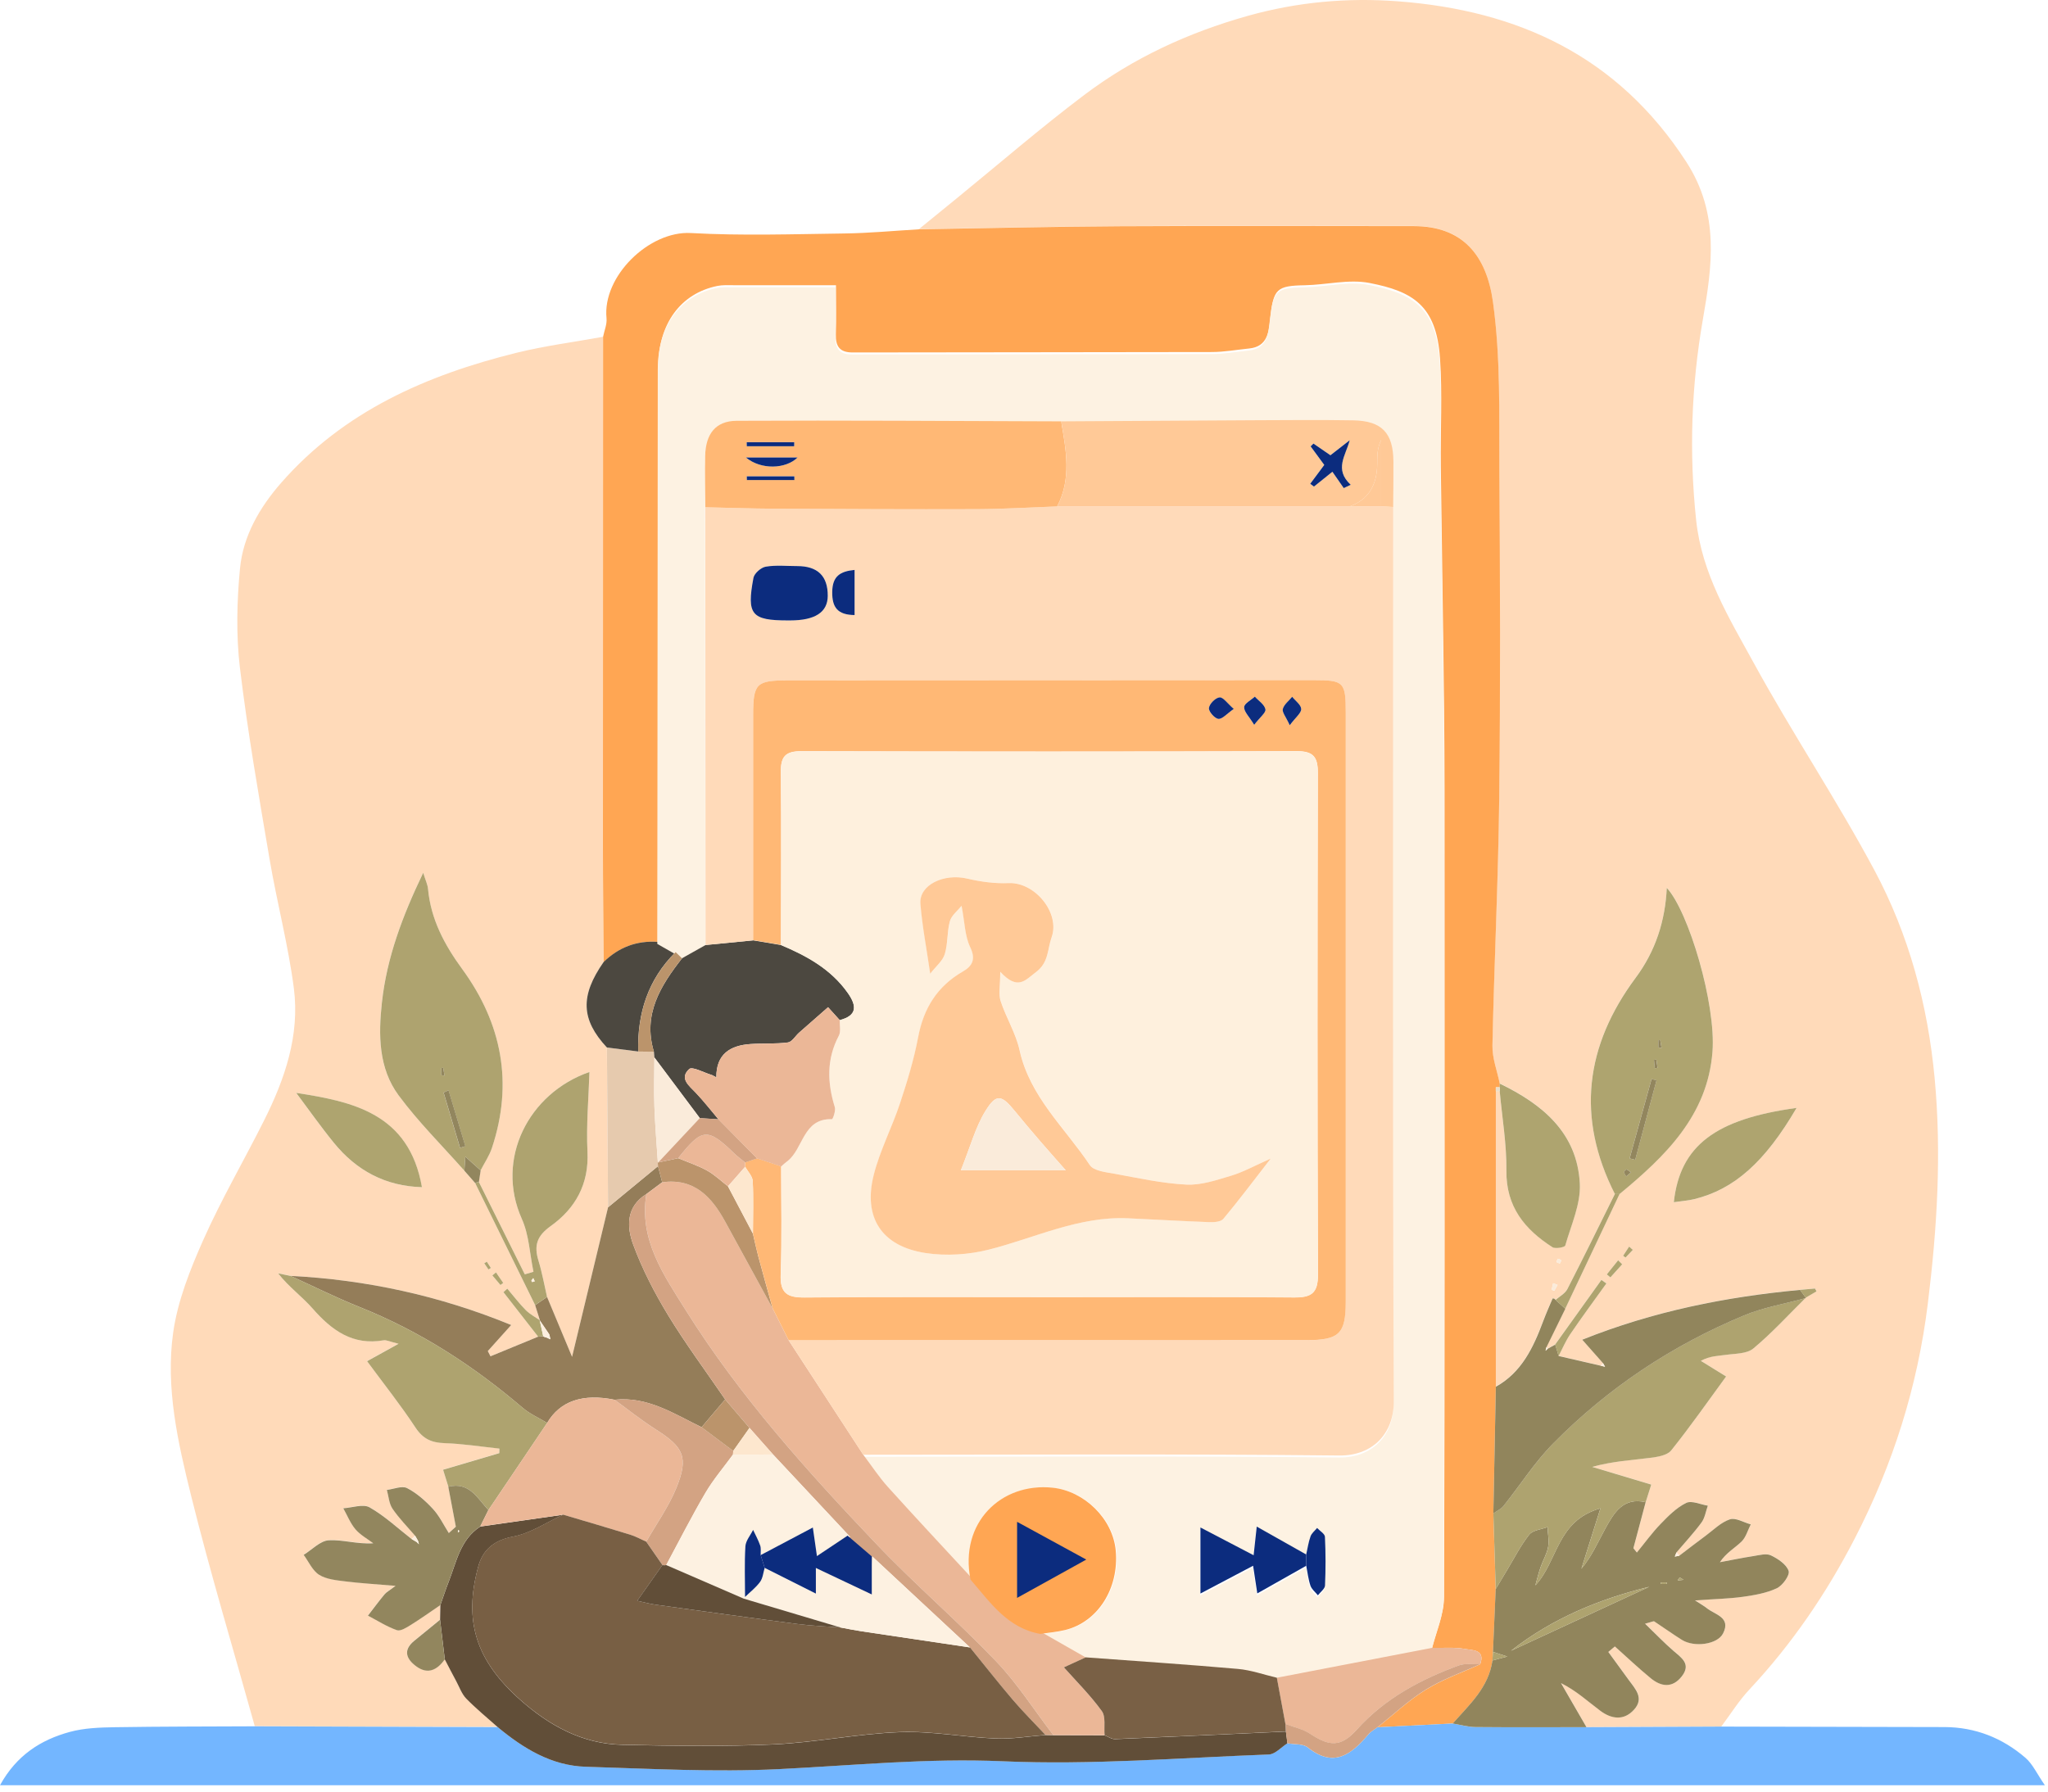 <svg width="296" height="259" viewBox="0 0 296 259" fill="none" xmlns="http://www.w3.org/2000/svg">
<path d="M132.771 33.157C134.575 31.689 136.379 30.222 138.184 28.749C144.345 23.724 150.363 18.516 156.702 13.731C163.788 8.381 171.731 4.715 180.341 2.294C187.496 0.284 194.737 -0.361 202.017 0.187C219.416 1.494 233.816 8.112 243.729 23.415C248.577 30.907 247.452 38.524 246.122 46.153C244.437 55.849 244.117 65.407 245.145 75.183C245.967 82.972 249.902 89.321 253.453 95.808C258.998 105.943 265.445 115.593 270.898 125.774C275.894 135.105 278.629 145.274 279.617 155.872C280.633 166.773 279.977 177.554 278.635 188.431C277.15 200.491 273.587 211.717 268.077 222.401C263.983 230.343 258.975 237.686 252.842 244.242C251.318 245.869 250.124 247.805 248.777 249.598C242.29 249.626 235.798 249.655 229.311 249.683C228.083 247.559 226.85 245.429 225.622 243.305C227.878 244.424 229.517 245.972 231.315 247.314C232.903 248.496 234.707 248.781 236.192 247.131C237.665 245.492 236.392 244.179 235.432 242.877C234.433 241.524 233.451 240.159 232.463 238.8C232.777 238.537 233.097 238.269 233.411 238.006C235.13 239.542 236.808 241.135 238.59 242.597C240.097 243.836 241.719 244.07 243.078 242.334C244.477 240.553 243.055 239.662 241.868 238.634C240.543 237.492 239.332 236.219 237.773 234.717C238.761 234.466 239.001 234.323 239.104 234.386C240.451 235.265 241.748 236.219 243.112 237.064C244.888 238.166 248.24 237.738 249.057 236.11C250.244 233.746 247.817 233.415 246.636 232.422C246.367 232.199 246.047 232.033 244.997 231.348C247.863 231.148 249.907 231.108 251.917 230.829C253.585 230.594 255.315 230.298 256.811 229.595C257.65 229.201 258.724 227.705 258.524 227.088C258.216 226.141 256.994 225.33 255.972 224.844C255.303 224.525 254.304 224.81 253.47 224.936C251.837 225.187 250.221 225.524 248.594 225.827C249.485 224.479 250.735 223.805 251.712 222.852C252.357 222.224 252.62 221.201 253.054 220.356C252.037 220.077 250.867 219.351 250.033 219.631C248.748 220.059 247.675 221.161 246.533 222.001C245.248 222.949 243.992 223.925 242.718 224.89C242.581 224.736 242.439 224.576 242.302 224.422C243.524 222.989 244.814 221.607 245.927 220.094C246.424 219.42 246.55 218.478 246.847 217.655C245.79 217.49 244.511 216.873 243.723 217.256C242.33 217.935 241.137 219.134 240.035 220.282C238.79 221.573 237.733 223.04 236.591 224.428L236.089 223.799C236.677 221.584 237.271 219.368 237.859 217.153C238.11 216.365 238.356 215.571 238.664 214.606C235.678 213.71 232.903 212.876 230.133 212.048C233.017 211.243 235.752 211.083 238.47 210.746C239.544 210.609 240.965 210.392 241.548 209.667C244.306 206.23 246.824 202.609 249.485 198.978C248.154 198.156 246.99 197.436 245.83 196.717C247.195 195.986 248.309 196.02 249.399 195.86C250.77 195.66 252.471 195.723 253.413 194.935C256.091 192.708 258.45 190.11 260.939 187.655L260.979 187.592C261.505 187.283 262.024 186.981 262.55 186.673C262.475 186.535 262.401 186.398 262.327 186.261C261.607 186.324 260.888 186.393 260.163 186.456C249.411 187.455 238.927 189.55 228.672 193.656C229.836 194.969 230.767 196.02 231.698 197.076C231.578 197.185 231.47 197.299 231.361 197.419C229.328 196.951 227.295 196.482 225.268 196.008C225.828 194.946 226.29 193.827 226.959 192.845C228.649 190.367 230.43 187.957 232.172 185.519C231.932 185.348 231.692 185.182 231.452 185.011C229.225 188.123 226.993 191.241 224.766 194.353C224.406 194.552 224.052 194.752 223.692 194.946L223.493 194.747C224.4 192.891 225.314 191.029 226.222 189.174C228.837 183.646 231.452 178.125 234.073 172.597C240.691 167.127 246.807 161.245 247.509 152.007C248.034 145.126 244.066 131.736 240.903 128.333C240.68 133.078 239.292 137.44 236.42 141.306C229.123 151.122 227.781 161.52 233.4 172.586C231.121 177.177 228.871 181.779 226.53 186.336C226.199 186.981 225.405 187.386 224.823 187.9C224.754 187.832 224.697 187.746 224.617 187.706C224.549 187.672 224.389 187.666 224.378 187.695C223.909 188.797 223.43 189.887 223.007 191.006C221.591 194.781 219.924 198.361 216.178 200.445C216.178 186.204 216.178 171.969 216.178 157.728C216.366 157.728 216.56 157.728 216.749 157.728C217.097 161.548 217.76 165.374 217.714 169.194C217.651 174.407 220.352 177.696 224.372 180.271C224.794 180.54 226.153 180.289 226.222 180.032C227.067 177.074 228.477 174.03 228.329 171.084C227.952 163.729 222.922 159.601 216.749 156.62C216.378 154.782 215.658 152.937 215.693 151.11C215.944 139.159 216.538 127.213 216.675 115.262C216.857 99.417 216.795 83.571 216.698 67.726C216.646 59.686 216.886 51.675 215.767 43.612C214.825 36.834 211.341 32.672 204.329 32.666C190.157 32.666 175.979 32.603 161.806 32.683C152.122 32.734 142.444 32.974 132.759 33.128L132.771 33.157ZM241.919 173.802C243.078 173.631 243.992 173.574 244.877 173.357C250.667 171.94 255.104 167.972 259.66 160.172C247.977 161.771 242.815 165.597 241.919 173.802ZM234.456 182.778C234.262 182.584 234.062 182.396 233.868 182.202C233.325 182.881 232.783 183.561 232.235 184.24C232.406 184.383 232.577 184.526 232.754 184.668C233.32 184.04 233.891 183.406 234.456 182.778ZM235.992 180.694C235.815 180.534 235.638 180.38 235.461 180.22C235.17 180.66 234.884 181.105 234.593 181.545C234.707 181.63 234.821 181.716 234.941 181.802C235.29 181.431 235.644 181.065 235.992 180.694ZM224.258 186.456C224.389 186.507 224.515 186.553 224.646 186.604C224.8 186.318 224.96 186.039 225.114 185.753C224.903 185.673 224.692 185.593 224.475 185.513C224.4 185.827 224.326 186.141 224.258 186.456ZM225.166 181.967C225.097 182.127 224.937 182.321 224.983 182.436C225.029 182.55 225.28 182.584 225.44 182.658C225.508 182.498 225.668 182.304 225.622 182.19C225.577 182.076 225.325 182.036 225.166 181.967Z" fill="#FFDAB9"/>
<path d="M36.83 249.569C33.735 238.457 30.395 227.408 27.619 216.222C25.712 208.525 23.908 200.616 25.027 192.656C25.672 188.065 27.477 183.537 29.378 179.255C31.999 173.368 35.265 167.766 38.16 161.993C41.175 155.986 43.351 149.648 42.471 142.864C41.661 136.606 40.022 130.456 38.965 124.221C37.401 115.016 35.791 105.812 34.677 96.55C34.112 91.816 34.232 86.923 34.689 82.166C35.14 77.461 37.538 73.338 40.639 69.798C49.695 59.452 61.652 54.221 74.648 51.001C78.759 49.984 82.984 49.447 87.159 48.688C87.147 73.207 87.136 97.726 87.136 122.251C87.136 127.858 87.21 133.46 87.244 139.067C83.83 143.949 83.961 147.393 87.712 151.43C87.769 159.132 87.827 166.83 87.884 174.533C86.194 181.545 84.509 188.562 82.682 196.151C81.368 192.999 80.221 190.241 79.067 187.489C78.662 185.741 78.354 183.96 77.828 182.247C77.166 180.077 77.554 178.695 79.593 177.239C83.139 174.704 85.137 171.198 84.909 166.516C84.72 162.61 85.08 158.676 85.194 154.964C76.361 158.036 71.541 167.578 75.424 176.211C76.469 178.541 76.572 181.288 77.103 183.846L75.847 184.217C73.631 179.763 71.422 175.309 69.206 170.855C69.292 170.301 69.377 169.748 69.457 169.188C70.011 168.109 70.713 167.075 71.096 165.939C74.202 156.586 72.541 147.952 66.808 140.101C64.233 136.572 62.263 132.9 61.857 128.492C61.8 127.875 61.503 127.276 61.16 126.168C58.146 132.438 55.901 138.445 55.194 144.909C54.68 149.591 54.685 154.41 57.615 158.356C60.475 162.21 63.919 165.625 67.105 169.234C67.63 169.833 68.15 170.433 68.675 171.027C71.564 176.902 74.448 182.778 77.337 188.659C77.566 189.396 77.8 190.127 78.028 190.863C77.337 190.378 76.561 189.978 75.978 189.384C75.025 188.414 74.191 187.323 73.312 186.284C73.129 186.455 72.94 186.627 72.758 186.798C74.431 188.939 76.098 191.086 77.771 193.227C75.476 194.17 73.186 195.117 70.891 196.06C70.759 195.808 70.634 195.557 70.502 195.306C71.587 194.095 72.672 192.885 73.883 191.537C63.49 187.283 52.927 185.005 41.98 184.434C41.381 184.308 40.781 184.188 40.187 184.063C41.712 186.033 43.648 187.409 45.172 189.15C47.936 192.308 50.968 194.524 55.439 193.741C55.827 193.673 56.273 193.924 57.592 194.244C55.587 195.352 54.297 196.065 53.041 196.762C55.468 200.057 57.9 203.112 60.036 206.355C61.121 207.999 62.36 208.548 64.238 208.61C66.888 208.696 69.526 209.119 72.164 209.398C72.164 209.615 72.158 209.838 72.152 210.055C69.549 210.826 66.945 211.597 64.027 212.453C64.312 213.367 64.552 214.143 64.792 214.914C65.158 216.839 65.517 218.757 65.883 220.681L64.866 221.601C64.107 220.425 63.496 219.117 62.559 218.101C61.48 216.936 60.224 215.822 58.831 215.103C58.094 214.726 56.901 215.251 55.913 215.365C56.17 216.279 56.221 217.335 56.73 218.083C57.683 219.482 58.894 220.704 60.001 222.001C59.836 222.16 59.67 222.32 59.499 222.48C57.489 220.916 55.605 219.128 53.412 217.889C52.47 217.358 50.894 217.941 49.609 218.021C50.18 219.043 50.62 220.179 51.362 221.053C52.053 221.869 53.069 222.412 53.943 223.08C51.579 223.222 49.523 222.532 47.519 222.646C46.269 222.714 45.092 224.01 43.882 224.753C44.613 225.741 45.155 227.037 46.126 227.642C47.176 228.299 48.615 228.424 49.912 228.59C52.11 228.87 54.326 228.995 57.163 229.235C56.244 229.932 55.833 230.143 55.565 230.469C54.737 231.468 53.966 232.513 53.172 233.541C54.56 234.266 55.896 235.134 57.358 235.642C57.889 235.825 58.774 235.254 59.396 234.865C60.841 233.969 62.223 232.97 63.633 232.016C63.622 232.724 63.605 233.432 63.593 234.134C62.348 235.151 61.098 236.167 59.853 237.189C58.151 238.583 58.768 239.873 60.19 240.895C61.857 242.1 63.205 241.369 64.278 239.867C64.832 240.924 65.375 241.98 65.934 243.025C66.391 243.876 66.722 244.858 67.373 245.526C68.801 246.988 70.4 248.29 71.924 249.654C60.224 249.614 48.524 249.575 36.824 249.54L36.83 249.569ZM42.803 157.99C44.538 160.303 46.303 162.821 48.239 165.202C51.528 169.245 55.747 171.483 60.972 171.62C59.111 160.943 50.934 159.247 42.797 157.99H42.803ZM71.678 183.943C71.501 184.086 71.33 184.228 71.153 184.377C71.541 184.839 71.93 185.302 72.324 185.764C72.455 185.667 72.592 185.564 72.724 185.467C72.375 184.959 72.027 184.451 71.678 183.943ZM70.594 183.52C70.713 183.446 70.828 183.372 70.948 183.303C70.754 183.001 70.554 182.698 70.359 182.395C70.234 182.47 70.108 182.55 69.988 182.624C70.194 182.921 70.394 183.218 70.599 183.52H70.594Z" fill="#FFDAB9"/>
<path d="M87.25 139.068C87.21 133.46 87.142 127.859 87.142 122.251C87.142 97.732 87.153 73.213 87.164 48.688C87.341 47.797 87.747 46.878 87.661 46.01C87.044 39.941 93.828 33.351 99.847 33.688C107.224 34.099 114.641 33.848 122.036 33.751C125.616 33.705 129.196 33.362 132.777 33.151C142.455 32.997 152.14 32.757 161.818 32.706C175.991 32.632 190.169 32.683 204.341 32.689C211.353 32.689 214.836 36.857 215.778 43.635C216.898 51.697 216.658 59.715 216.709 67.749C216.806 83.594 216.869 99.439 216.686 115.285C216.549 127.236 215.955 139.182 215.704 151.133C215.664 152.96 216.389 154.805 216.761 156.643C216.766 156.82 216.766 157.003 216.761 157.18C216.572 157.18 216.384 157.18 216.195 157.18C216.115 157.134 216.03 157.094 215.95 157.049C216.03 157.094 216.11 157.134 216.195 157.18C216.195 157.368 216.195 157.557 216.195 157.751C216.195 171.992 216.195 186.227 216.195 200.468C216.075 206.572 215.955 212.682 215.836 218.786C215.95 222.435 216.064 226.078 216.178 229.727C216.047 232.753 215.915 235.774 215.784 238.8L215.71 240.045C215.162 243.945 212.375 246.434 209.96 249.158C206.34 249.341 202.714 249.523 199.094 249.706C201.418 247.862 203.599 245.795 206.111 244.247C208.549 242.746 211.319 241.786 213.94 240.587C214.705 238.434 212.786 238.577 211.787 238.389C210.228 238.098 208.589 238.257 206.979 238.223C207.584 235.768 208.704 233.312 208.715 230.851C208.829 195.934 208.795 161.017 208.789 126.1C208.789 118.203 208.801 110.306 208.715 102.409C208.595 90.726 208.384 79.043 208.241 67.36C208.178 62.17 208.487 56.962 208.127 51.795C207.596 44.143 204.187 42.122 197.923 40.906C194.948 40.329 191.716 41.179 188.598 41.237C184.504 41.311 184.065 41.756 183.596 45.953C183.385 47.86 183.288 50.104 180.541 50.379C178.754 50.561 176.967 50.887 175.18 50.892C157.867 50.938 140.554 50.915 123.241 50.955C121.328 50.955 120.757 50.053 120.808 48.311C120.877 46.062 120.825 43.806 120.825 41.231C115.624 41.231 110.798 41.231 105.973 41.231C105.214 41.231 104.437 41.185 103.701 41.334C98.368 42.401 95.141 46.821 95.13 53.102C95.096 80.79 95.079 108.473 95.061 136.161C92.018 135.95 89.431 136.949 87.256 139.068H87.25Z" fill="#FFA653"/>
<path d="M199.082 249.706C202.702 249.523 206.328 249.34 209.948 249.158C211.05 249.34 212.147 249.666 213.249 249.672C218.599 249.723 223.95 249.694 229.3 249.689C235.787 249.66 242.279 249.632 248.766 249.603C259.518 249.626 270.27 249.643 281.022 249.672C285.481 249.683 289.41 251.242 292.745 254.12C293.795 255.028 294.412 256.444 295.548 258.083H0C2.393 253.737 5.899 251.516 10.084 250.374C12.157 249.809 14.401 249.729 16.571 249.694C23.326 249.586 30.081 249.597 36.83 249.563C48.53 249.603 60.23 249.637 71.93 249.677C75.647 252.761 79.707 255.256 84.663 255.405C93.959 255.684 103.29 256.204 112.557 255.747C123.349 255.216 134.039 254.125 144.933 254.611C157.713 255.176 170.572 254.108 183.391 253.629C184.299 253.594 185.172 252.578 186.057 252.018C187.057 252.201 188.319 252.064 189.015 252.624C192.801 255.65 195.331 253.606 197.769 250.734C198.123 250.317 198.637 250.043 199.082 249.7V249.706Z" fill="#73B6FF"/>
<path d="M229.306 249.689C223.955 249.689 218.605 249.723 213.255 249.672C212.152 249.66 211.056 249.335 209.954 249.158C212.369 246.434 215.156 243.95 215.704 240.045C216.178 239.919 216.658 239.788 217.845 239.474C216.692 239.097 216.235 238.948 215.778 238.8C215.91 235.773 216.041 232.753 216.172 229.726C216.703 228.841 217.229 227.962 217.76 227.077C218.822 225.318 219.758 223.457 221.02 221.852C221.534 221.201 222.762 221.11 223.664 220.762C223.71 221.727 223.921 222.72 223.75 223.645C223.567 224.65 222.996 225.581 222.659 226.563C222.362 227.42 222.151 228.31 221.905 229.184C225.177 225.724 224.96 219.842 231.31 218.055C230.259 221.401 229.414 224.091 228.563 226.78C230.076 224.976 230.95 222.92 232.024 220.967C233.268 218.712 234.587 216.405 237.848 217.164C237.26 219.38 236.666 221.595 236.078 223.811L236.58 224.439C237.722 223.051 238.779 221.578 240.023 220.293C241.131 219.146 242.319 217.947 243.712 217.267C244.5 216.884 245.779 217.501 246.836 217.667C246.539 218.489 246.413 219.431 245.916 220.105C244.803 221.618 243.512 223 242.29 224.439C242.21 224.639 242.136 224.833 242.056 225.027C242.273 224.987 242.49 224.947 242.707 224.901C243.975 223.936 245.237 222.96 246.521 222.012C247.664 221.167 248.731 220.071 250.022 219.642C250.855 219.363 252.02 220.094 253.042 220.368C252.608 221.213 252.346 222.235 251.701 222.863C250.718 223.811 249.474 224.485 248.583 225.838C250.21 225.535 251.826 225.198 253.459 224.947C254.293 224.816 255.292 224.53 255.96 224.856C256.977 225.341 258.199 226.158 258.513 227.1C258.713 227.716 257.639 229.213 256.8 229.607C255.304 230.309 253.573 230.606 251.906 230.84C249.896 231.12 247.852 231.16 244.985 231.36C246.036 232.045 246.356 232.21 246.624 232.433C247.806 233.427 250.233 233.758 249.045 236.122C248.229 237.749 244.877 238.177 243.101 237.075C241.736 236.224 240.435 235.277 239.093 234.397C238.99 234.329 238.756 234.472 237.762 234.728C239.321 236.23 240.532 237.504 241.856 238.646C243.044 239.673 244.46 240.564 243.067 242.346C241.708 244.076 240.086 243.847 238.579 242.608C236.797 241.147 235.124 239.553 233.4 238.017C233.086 238.28 232.766 238.549 232.452 238.811C233.44 240.17 234.422 241.535 235.421 242.888C236.38 244.19 237.654 245.503 236.181 247.142C234.696 248.798 232.892 248.507 231.304 247.325C229.505 245.983 227.861 244.436 225.611 243.316C226.839 245.441 228.072 247.57 229.3 249.695L229.306 249.689ZM238.362 229.395C231.19 231.148 224.355 233.952 218.388 238.64C225.046 235.556 231.704 232.479 238.362 229.395ZM243.324 228.385C243.044 228.225 242.873 228.053 242.764 228.088C242.639 228.128 242.57 228.345 242.473 228.482C242.713 228.453 242.947 228.425 243.324 228.385ZM240.035 228.756C240.035 228.83 240.035 228.904 240.035 228.984H240.891C240.891 228.91 240.891 228.836 240.891 228.756H240.035Z" fill="#91855C"/>
<path d="M237.853 217.164C234.593 216.405 233.274 218.712 232.029 220.967C230.955 222.914 230.076 224.976 228.568 226.78C229.414 224.091 230.259 221.401 231.315 218.055C224.965 219.848 225.182 225.724 221.91 229.184C222.156 228.31 222.367 227.425 222.664 226.563C223.001 225.581 223.572 224.65 223.755 223.645C223.926 222.72 223.709 221.727 223.669 220.762C222.767 221.11 221.539 221.196 221.025 221.852C219.764 223.457 218.827 225.318 217.765 227.077C217.234 227.956 216.709 228.841 216.178 229.727C216.063 226.078 215.949 222.435 215.835 218.786C216.337 218.426 216.948 218.146 217.32 217.684C219.735 214.675 221.831 211.363 224.52 208.633C232.428 200.628 241.679 194.478 252.071 190.161C254.886 188.991 257.975 188.483 260.933 187.666C258.449 190.121 256.085 192.719 253.407 194.946C252.459 195.734 250.764 195.672 249.393 195.871C248.308 196.031 247.189 195.997 245.824 196.728C246.989 197.447 248.148 198.161 249.479 198.989C246.818 202.621 244.294 206.247 241.542 209.678C240.959 210.404 239.538 210.626 238.464 210.758C235.746 211.1 233.011 211.254 230.127 212.06C232.897 212.893 235.672 213.721 238.658 214.618C238.356 215.583 238.104 216.371 237.853 217.164Z" fill="#AEA36F"/>
<path d="M233.4 172.609C227.781 161.542 229.123 151.144 236.42 141.329C239.292 137.463 240.68 133.101 240.903 128.355C244.066 131.759 248.034 145.149 247.509 152.029C246.807 161.263 240.691 167.15 234.068 172.62C233.845 172.62 233.622 172.62 233.394 172.614L233.4 172.609ZM235.535 167.464C235.803 167.532 236.072 167.601 236.335 167.669C237.362 163.838 238.384 160.006 239.412 156.175C239.172 156.112 238.938 156.049 238.698 155.992C237.642 159.818 236.586 163.644 235.529 167.464H235.535ZM235.729 169.48C235.444 169.285 235.272 169.103 235.078 169.063C234.987 169.046 234.73 169.32 234.741 169.44C234.759 169.657 234.93 169.856 235.033 170.062C235.221 169.902 235.409 169.742 235.729 169.474V169.48ZM239.161 154.422C239.298 154.405 239.435 154.388 239.572 154.376C239.515 153.977 239.458 153.577 239.395 153.177C239.281 153.189 239.172 153.206 239.058 153.217C239.092 153.617 239.127 154.022 239.161 154.422ZM239.686 151.436C239.84 151.453 239.995 151.464 240.149 151.481C240.086 151.104 240.018 150.728 239.955 150.351C239.863 150.362 239.778 150.374 239.686 150.391V151.441V151.436Z" fill="#AEA46F"/>
<path d="M260.933 187.672C257.97 188.489 254.881 188.997 252.071 190.168C241.679 194.484 232.428 200.634 224.52 208.64C221.825 211.363 219.729 214.681 217.32 217.69C216.948 218.158 216.332 218.432 215.835 218.792C215.955 212.688 216.075 206.578 216.195 200.474C219.935 198.39 221.608 194.81 223.024 191.036C223.441 189.916 223.926 188.826 224.394 187.724C224.406 187.695 224.566 187.701 224.634 187.735C224.714 187.775 224.771 187.861 224.84 187.929C225.308 188.352 225.771 188.774 226.239 189.197C225.331 191.053 224.417 192.914 223.509 194.77C223.469 194.935 223.435 195.107 223.395 195.272C223.498 195.17 223.601 195.067 223.709 194.97C224.069 194.77 224.423 194.57 224.783 194.376C224.948 194.93 225.114 195.478 225.279 196.032C227.312 196.5 229.345 196.968 231.378 197.437C231.583 197.482 231.783 197.534 231.983 197.585C231.892 197.419 231.8 197.259 231.709 197.094C230.778 196.043 229.842 194.987 228.683 193.674C238.938 189.568 249.427 187.472 260.174 186.473C260.448 186.85 260.722 187.233 260.99 187.609L260.95 187.672H260.933Z" fill="#91855C"/>
<path d="M216.755 157.185C216.766 157.008 216.766 156.825 216.755 156.648C222.927 159.629 227.958 163.757 228.335 171.112C228.483 174.058 227.073 177.102 226.228 180.06C226.154 180.317 224.8 180.568 224.378 180.3C220.358 177.724 217.657 174.435 217.72 169.222C217.766 165.402 217.103 161.576 216.755 157.756C216.755 157.568 216.755 157.374 216.755 157.185Z" fill="#AEA46F"/>
<path d="M241.919 173.796C242.81 165.591 247.978 161.765 259.661 160.166C255.104 167.966 250.667 171.934 244.877 173.351C243.998 173.568 243.079 173.625 241.919 173.796Z" fill="#AEA46F"/>
<path d="M226.222 189.191C225.753 188.768 225.291 188.346 224.823 187.923C225.405 187.409 226.199 186.998 226.53 186.359C228.871 181.802 231.121 177.2 233.399 172.609C233.622 172.609 233.845 172.609 234.073 172.615C231.458 178.142 228.843 183.664 226.227 189.191H226.222Z" fill="#AEA36F"/>
<path d="M225.263 196.025C225.097 195.472 224.932 194.923 224.766 194.37C226.993 191.258 229.226 188.14 231.453 185.028C231.692 185.199 231.932 185.365 232.172 185.536C230.425 187.974 228.643 190.39 226.959 192.862C226.291 193.844 225.822 194.969 225.269 196.025H225.263Z" fill="#AEA46F"/>
<path d="M234.456 182.773C233.891 183.401 233.32 184.034 232.754 184.663C232.583 184.52 232.412 184.377 232.235 184.234C232.777 183.555 233.32 182.875 233.868 182.196C234.062 182.39 234.262 182.578 234.456 182.773Z" fill="#AEA46F"/>
<path d="M235.992 180.688C235.643 181.059 235.289 181.425 234.941 181.796C234.827 181.71 234.713 181.625 234.593 181.539C234.884 181.099 235.17 180.654 235.461 180.214C235.638 180.374 235.815 180.528 235.992 180.688Z" fill="#AEA46F"/>
<path d="M260.974 187.603C260.7 187.226 260.426 186.843 260.157 186.467C260.877 186.404 261.596 186.335 262.321 186.272C262.396 186.41 262.47 186.547 262.544 186.684C262.019 186.992 261.499 187.295 260.974 187.603Z" fill="#AEA36F"/>
<path d="M224.258 186.45C224.332 186.135 224.406 185.821 224.475 185.507C224.686 185.587 224.897 185.667 225.114 185.747C224.96 186.033 224.8 186.312 224.646 186.598C224.515 186.547 224.389 186.501 224.258 186.45Z" fill="#FAEBDA"/>
<path d="M225.172 181.961C225.332 182.03 225.577 182.07 225.629 182.184C225.674 182.298 225.514 182.492 225.446 182.652C225.286 182.584 225.035 182.55 224.989 182.43C224.943 182.315 225.103 182.121 225.172 181.961Z" fill="#FAEBDA"/>
<path d="M216.755 157.186C216.755 157.374 216.755 157.569 216.755 157.757C216.567 157.757 216.373 157.757 216.184 157.757C216.184 157.569 216.184 157.38 216.184 157.186C216.373 157.186 216.561 157.186 216.749 157.186H216.755Z" fill="#EBDEC9"/>
<path d="M79.067 187.489C80.215 190.247 81.369 192.999 82.682 196.151C84.509 188.562 86.194 181.544 87.884 174.532C90.288 172.551 92.697 170.564 95.101 168.583C95.301 169.359 95.501 170.136 95.707 170.912C94.942 171.483 94.182 172.049 93.417 172.62C90.465 174.447 90.573 177.37 91.521 179.934C92.823 183.469 94.588 186.878 96.546 190.104C99.098 194.295 102.033 198.246 104.809 202.306C103.672 203.648 102.536 204.99 101.4 206.326C97.403 204.379 93.588 201.844 88.815 202.352C84.193 201.427 80.948 202.544 79.079 205.704C77.891 204.984 76.572 204.408 75.527 203.511C68.424 197.447 60.692 192.434 51.984 188.956C48.593 187.597 45.309 185.958 41.98 184.445C52.932 185.01 63.496 187.289 73.883 191.548C72.678 192.896 71.587 194.107 70.502 195.317C70.634 195.568 70.759 195.82 70.891 196.071C73.186 195.129 75.476 194.181 77.771 193.239C78.017 193.222 78.262 193.204 78.508 193.187C78.645 193.273 78.793 193.324 78.953 193.347C79.153 193.439 79.347 193.524 79.547 193.616C79.496 193.387 79.444 193.153 79.399 192.925C78.936 192.239 78.468 191.554 78.005 190.869H78.034C77.805 190.144 77.571 189.407 77.343 188.676C77.92 188.282 78.491 187.888 79.067 187.494V187.489Z" fill="#947D59"/>
<path d="M186.063 252.025C185.172 252.584 184.304 253.601 183.396 253.635C170.577 254.115 157.724 255.182 144.939 254.617C134.044 254.137 123.355 255.222 112.563 255.753C103.29 256.21 93.965 255.691 84.669 255.411C79.713 255.262 75.653 252.767 71.936 249.684C70.405 248.319 68.812 247.017 67.385 245.555C66.734 244.887 66.402 243.905 65.946 243.054C65.38 242.009 64.838 240.947 64.29 239.896C64.061 237.984 63.833 236.076 63.605 234.164C63.616 233.456 63.633 232.747 63.645 232.045C64.038 230.932 64.404 229.801 64.838 228.699C65.974 225.81 66.517 222.572 69.412 220.688C73.403 220.117 77.4 219.546 81.391 218.98C78.987 220.077 76.681 221.67 74.162 222.144C71.387 222.669 69.783 224.051 69.126 226.466C66.962 234.386 68.818 240.079 75.184 245.738C79.387 249.472 84.195 252.116 89.939 252.242C97.225 252.396 104.529 252.516 111.803 252.185C117.913 251.905 123.983 250.637 130.093 250.409C134.684 250.237 139.303 251.145 143.917 251.334C146.304 251.431 148.713 251.008 151.112 250.826C151.488 250.831 151.871 250.843 152.248 250.848C154.715 250.848 157.187 250.86 159.654 250.866C160.162 251.06 160.676 251.442 161.178 251.419C169.407 251.083 177.629 250.7 185.857 250.323C185.932 250.894 186 251.465 186.074 252.042L186.063 252.025Z" fill="#614E38"/>
<path d="M67.111 169.239C63.924 165.631 60.475 162.216 57.62 158.362C54.697 154.422 54.685 149.597 55.199 144.914C55.907 138.451 58.151 132.444 61.166 126.174C61.509 127.282 61.806 127.881 61.863 128.498C62.268 132.906 64.238 136.578 66.814 140.106C72.546 147.958 74.208 156.591 71.102 165.945C70.725 167.081 70.017 168.114 69.463 169.194C68.766 168.571 68.076 167.949 67.253 167.212C67.202 167.955 67.156 168.594 67.111 169.234V169.239ZM64.826 157.614C64.587 157.728 64.347 157.836 64.107 157.95C64.901 160.611 65.689 163.272 66.482 165.933C66.739 165.859 66.996 165.785 67.253 165.71C66.442 163.015 65.632 160.314 64.821 157.619L64.826 157.614ZM63.793 155.444C63.941 155.455 64.096 155.472 64.244 155.484C64.181 155.113 64.118 154.736 64.056 154.365C63.97 154.376 63.884 154.387 63.793 154.404V155.449V155.444Z" fill="#AEA36F"/>
<path d="M41.986 184.446C45.316 185.959 48.599 187.603 51.99 188.956C60.698 192.44 68.43 197.447 75.533 203.511C76.578 204.402 77.891 204.979 79.085 205.704C76.253 209.901 73.426 214.104 70.594 218.301C69.001 216.599 67.83 214.167 64.804 214.932C64.564 214.155 64.324 213.384 64.039 212.471C66.951 211.608 69.555 210.838 72.164 210.072C72.164 209.855 72.17 209.633 72.176 209.416C69.532 209.136 66.894 208.713 64.25 208.628C62.371 208.565 61.132 208.017 60.047 206.372C57.912 203.129 55.479 200.074 53.053 196.779C54.309 196.083 55.599 195.369 57.604 194.261C56.29 193.941 55.845 193.69 55.451 193.759C50.98 194.541 47.948 192.325 45.184 189.168C43.66 187.426 41.724 186.044 40.199 184.08C40.799 184.206 41.398 184.326 41.992 184.451L41.986 184.446Z" fill="#AEA36F"/>
<path d="M64.798 214.932C67.824 214.167 68.995 216.593 70.588 218.301C70.194 219.094 69.8 219.888 69.406 220.682C66.511 222.566 65.969 225.804 64.832 228.693C64.398 229.795 64.033 230.926 63.639 232.039C62.228 232.993 60.847 233.992 59.402 234.889C58.78 235.277 57.895 235.848 57.364 235.665C55.902 235.157 54.566 234.289 53.178 233.564C53.972 232.536 54.743 231.491 55.571 230.492C55.839 230.166 56.25 229.955 57.169 229.258C54.326 229.013 52.11 228.887 49.917 228.613C48.621 228.448 47.188 228.322 46.132 227.665C45.161 227.06 44.619 225.77 43.888 224.776C45.098 224.034 46.28 222.737 47.525 222.669C49.529 222.555 51.585 223.251 53.949 223.103C53.075 222.441 52.065 221.892 51.368 221.076C50.626 220.196 50.186 219.066 49.615 218.044C50.9 217.964 52.476 217.381 53.418 217.912C55.611 219.157 57.495 220.939 59.505 222.503C59.745 222.646 59.99 222.783 60.23 222.926C60.339 223.034 60.441 223.137 60.544 223.246C60.498 223.074 60.453 222.909 60.407 222.737C60.27 222.498 60.139 222.264 60.002 222.024C58.894 220.728 57.683 219.511 56.73 218.107C56.221 217.359 56.17 216.308 55.913 215.389C56.901 215.274 58.094 214.749 58.831 215.126C60.224 215.84 61.48 216.959 62.56 218.124C63.496 219.134 64.113 220.442 64.867 221.624L65.883 220.705C65.517 218.78 65.158 216.862 64.792 214.938L64.798 214.932ZM66.357 221.276L66.197 221.184C66.191 221.293 66.186 221.401 66.174 221.51C66.231 221.487 66.305 221.476 66.34 221.436C66.368 221.401 66.351 221.333 66.357 221.276Z" fill="#92865E"/>
<path d="M79.067 187.489C78.491 187.883 77.92 188.277 77.343 188.671C74.454 182.795 71.57 176.919 68.681 171.038C68.841 170.935 69.018 170.878 69.206 170.861C71.421 175.315 73.631 179.769 75.847 184.222L77.103 183.851C76.566 181.293 76.469 178.541 75.424 176.217C71.547 167.578 76.361 158.042 85.194 154.97C85.08 158.681 84.72 162.616 84.909 166.521C85.137 171.203 83.139 174.715 79.593 177.245C77.56 178.701 77.166 180.083 77.828 182.253C78.353 183.966 78.662 185.741 79.067 187.494V187.489ZM77.286 185.233C77.217 185.079 77.143 184.931 77.075 184.776C76.983 184.891 76.875 184.993 76.812 185.119C76.789 185.165 76.88 185.336 76.909 185.336C77.034 185.325 77.16 185.273 77.286 185.233Z" fill="#AEA36F"/>
<path d="M95.101 168.583C92.692 170.564 90.288 172.551 87.884 174.533C87.827 166.835 87.77 159.133 87.718 151.43C89.226 151.624 90.739 151.812 92.246 152.006C93 152.018 93.76 152.029 94.513 152.035C94.536 152.309 94.559 152.583 94.582 152.857C94.576 155.215 94.496 157.574 94.582 159.932C94.673 162.616 94.907 165.294 95.079 167.978C95.09 168.177 95.101 168.377 95.113 168.577L95.101 168.583Z" fill="#E6CAAE"/>
<path d="M92.241 152.007C90.733 151.812 89.22 151.624 87.713 151.43C83.961 147.393 83.83 143.95 87.245 139.067C89.42 136.949 92.007 135.95 95.05 136.161C95.912 136.652 96.78 137.143 97.643 137.64C93.651 141.603 92.104 146.491 92.241 152.007Z" fill="#4C4840"/>
<path d="M42.808 157.991C50.945 159.247 59.122 160.943 60.983 171.621C55.759 171.484 51.539 169.251 48.25 165.203C46.314 162.821 44.544 160.303 42.814 157.991H42.808Z" fill="#AEA46F"/>
<path d="M63.598 234.158C63.827 236.071 64.055 237.978 64.284 239.891C63.21 241.392 61.862 242.123 60.195 240.918C58.779 239.896 58.162 238.606 59.858 237.213C61.103 236.191 62.348 235.174 63.598 234.158Z" fill="#92865E"/>
<path d="M78.513 193.182C78.268 193.199 78.022 193.216 77.777 193.233C76.109 191.092 74.436 188.945 72.763 186.803C72.946 186.632 73.134 186.461 73.317 186.29C74.202 187.329 75.03 188.425 75.984 189.39C76.566 189.978 77.343 190.384 78.034 190.869L78.005 190.863C78.176 191.64 78.342 192.411 78.513 193.187V193.182Z" fill="#AEA46F"/>
<path d="M69.212 170.861C69.023 170.878 68.846 170.935 68.686 171.038C68.161 170.438 67.641 169.845 67.116 169.245C67.162 168.605 67.208 167.966 67.259 167.224C68.076 167.955 68.772 168.577 69.469 169.205C69.383 169.759 69.297 170.313 69.218 170.872L69.212 170.861Z" fill="#92865E"/>
<path d="M71.684 183.943C72.033 184.451 72.381 184.959 72.73 185.467C72.598 185.565 72.461 185.667 72.33 185.764C71.942 185.302 71.553 184.839 71.159 184.377C71.336 184.234 71.507 184.091 71.684 183.943Z" fill="#AEA46F"/>
<path d="M70.599 183.52C70.394 183.223 70.194 182.927 69.988 182.624C70.114 182.55 70.24 182.47 70.359 182.396C70.554 182.698 70.753 183.001 70.948 183.303C70.828 183.378 70.713 183.452 70.594 183.52H70.599Z" fill="#AEA46F"/>
<path d="M97.592 137.934C96.73 137.443 95.862 136.946 95 136.455C95.023 108.767 95.04 81.085 95.069 53.396C95.074 47.115 98.306 42.696 103.639 41.628C104.376 41.479 105.153 41.525 105.912 41.525C110.737 41.519 115.562 41.525 120.764 41.525C120.764 44.1 120.815 46.356 120.747 48.606C120.695 50.347 121.266 51.255 123.179 51.249C140.492 51.209 157.805 51.232 175.118 51.187C176.905 51.187 178.693 50.855 180.48 50.673C183.221 50.398 183.318 48.149 183.535 46.247C184.003 42.05 184.437 41.605 188.537 41.531C191.655 41.474 194.887 40.623 197.861 41.2C204.131 42.416 207.534 44.437 208.065 52.089C208.425 57.256 208.117 62.464 208.18 67.654C208.317 79.337 208.534 91.02 208.654 102.703C208.733 110.6 208.722 118.497 208.728 126.394C208.733 161.311 208.768 196.228 208.654 231.146C208.648 233.607 207.523 236.062 206.918 238.517C199.443 239.956 191.969 241.395 184.5 242.834C182.621 242.394 180.765 241.732 178.87 241.561C171.544 240.916 164.201 240.43 156.869 239.888C154.727 238.666 152.58 237.444 150.439 236.222C151.65 236.039 152.883 235.948 154.071 235.651C158.787 234.475 161.831 229.644 161.351 224.202C160.94 219.554 156.795 215.563 152.249 215.089C144.752 214.301 138.728 220.171 140.355 228.365C136.33 224.002 132.27 219.674 128.296 215.266C126.988 213.815 125.909 212.16 124.727 210.595C147.664 210.595 170.602 210.458 193.533 210.703C198.393 210.755 201.419 207.466 201.402 202.938C201.236 159.821 201.31 116.704 201.322 73.582C201.333 71.394 201.373 69.208 201.356 67.026C201.327 62.858 199.677 61.122 195.509 61.054C190.952 60.979 186.39 61.019 181.828 61.036C172.332 61.082 162.836 61.145 153.34 61.202C137.7 61.156 122.066 61.036 106.432 61.122C103.36 61.139 101.949 63.041 101.881 66.227C101.824 68.688 101.892 71.155 101.903 73.621C101.915 94.715 101.926 115.808 101.938 136.901C100.801 137.54 99.671 138.174 98.534 138.813C98.226 138.517 97.918 138.22 97.609 137.923L97.592 137.934ZM188.737 226.646C188.931 227.611 189.034 228.605 189.348 229.53C189.525 230.049 190.05 230.455 190.421 230.911C190.781 230.443 191.426 229.986 191.449 229.501C191.558 227.16 191.558 224.807 191.438 222.461C191.415 222.015 190.701 221.604 190.307 221.181C189.982 221.581 189.519 221.929 189.359 222.386C189.057 223.231 188.931 224.134 188.731 225.013C186.476 223.74 184.22 222.466 181.582 220.982C181.388 222.786 181.268 223.882 181.131 225.121C178.601 223.797 176.169 222.529 173.445 221.107V230.655C176.157 229.221 178.539 227.971 181.057 226.64C181.251 227.919 181.399 228.907 181.662 230.637C184.243 229.181 186.487 227.908 188.737 226.64V226.646Z" fill="#FDF2E2"/>
<path d="M184.55 242.54C192.024 241.101 199.499 239.662 206.973 238.223C208.578 238.258 210.216 238.103 211.775 238.389C212.774 238.572 214.693 238.429 213.928 240.587C212.889 240.633 211.752 240.427 210.822 240.776C205.266 242.826 200.144 245.549 196.078 250.066C193.8 252.601 192.144 252.504 189.34 250.643C188.301 249.952 186.976 249.689 185.783 249.232C185.372 247.005 184.955 244.779 184.538 242.557L184.55 242.54Z" fill="#EBB797"/>
<path d="M185.789 249.221C186.982 249.678 188.307 249.94 189.346 250.631C192.15 252.493 193.806 252.59 196.084 250.054C200.144 245.538 205.266 242.814 210.828 240.764C211.759 240.421 212.889 240.627 213.934 240.576C211.313 241.775 208.544 242.734 206.106 244.236C203.599 245.783 201.418 247.856 199.088 249.695C198.648 250.037 198.129 250.311 197.775 250.728C195.336 253.6 192.807 255.645 189.021 252.618C188.319 252.059 187.062 252.196 186.063 252.013C185.989 251.442 185.92 250.871 185.846 250.294C185.829 249.934 185.806 249.569 185.789 249.209V249.221Z" fill="#D3A383"/>
<path d="M215.778 238.8C216.235 238.948 216.692 239.097 217.845 239.474C216.658 239.793 216.178 239.919 215.704 240.045C215.727 239.628 215.755 239.217 215.778 238.8Z" fill="#AEA36F"/>
<path d="M216.184 157.186C216.104 157.14 216.024 157.1 215.938 157.055C216.018 157.1 216.104 157.14 216.184 157.186Z" fill="#EBDEC9"/>
<path d="M238.362 229.396C231.704 232.479 225.046 235.557 218.388 238.64C224.355 233.952 231.19 231.154 238.362 229.396Z" fill="#AEA36F"/>
<path d="M243.324 228.385C242.953 228.431 242.713 228.453 242.473 228.482C242.565 228.345 242.639 228.128 242.764 228.088C242.867 228.054 243.038 228.225 243.324 228.385Z" fill="#AEA36F"/>
<path d="M240.035 228.756H240.891C240.891 228.83 240.891 228.904 240.891 228.984H240.035C240.035 228.91 240.035 228.836 240.035 228.756Z" fill="#AEA36F"/>
<path d="M242.718 224.901C242.501 224.941 242.284 224.981 242.067 225.027C242.147 224.833 242.222 224.633 242.301 224.439C242.439 224.593 242.581 224.753 242.718 224.907V224.901Z" fill="#FEEFDF"/>
<path d="M235.535 167.464C236.591 163.638 237.647 159.812 238.704 155.992C238.944 156.055 239.178 156.118 239.418 156.175C238.39 160.006 237.368 163.838 236.34 167.669C236.071 167.601 235.803 167.532 235.54 167.464H235.535Z" fill="#92865E"/>
<path d="M235.724 169.48C235.41 169.748 235.216 169.908 235.027 170.068C234.919 169.862 234.753 169.657 234.736 169.446C234.725 169.32 234.982 169.052 235.073 169.069C235.267 169.103 235.439 169.286 235.724 169.485V169.48Z" fill="#92865E"/>
<path d="M239.156 154.422C239.121 154.022 239.087 153.617 239.053 153.217C239.167 153.206 239.275 153.189 239.39 153.177C239.447 153.577 239.504 153.977 239.567 154.376C239.43 154.393 239.293 154.411 239.156 154.422Z" fill="#92865E"/>
<path d="M239.681 151.435V150.385C239.772 150.373 239.858 150.362 239.949 150.345C240.012 150.722 240.08 151.098 240.143 151.475C239.989 151.458 239.835 151.447 239.681 151.43V151.435Z" fill="#92865E"/>
<path d="M223.687 194.964C223.584 195.066 223.481 195.169 223.373 195.266C223.413 195.101 223.453 194.929 223.487 194.764L223.681 194.964H223.687Z" fill="#FEEFDF"/>
<path d="M231.693 197.088C231.784 197.253 231.875 197.413 231.967 197.579C231.767 197.528 231.561 197.476 231.361 197.43C231.464 197.311 231.578 197.196 231.698 197.088H231.693Z" fill="#FEEFDF"/>
<path d="M150.484 235.933C152.625 237.155 154.772 238.377 156.913 239.599C155.874 240.073 154.835 240.553 153.767 241.044C155.571 243.071 157.593 245.081 159.243 247.359C159.842 248.187 159.54 249.666 159.648 250.854C157.182 250.854 154.709 250.842 152.242 250.837C149.507 247.256 147.063 243.402 143.968 240.164C138.395 234.334 132.234 229.064 126.678 223.223C116.646 212.67 106.904 201.838 99.133 189.436C95.918 184.308 92.349 179.238 93.423 172.625C94.188 172.054 94.947 171.489 95.713 170.918C100.326 170.279 102.85 173.002 104.814 176.605C107.11 180.797 109.394 184.994 111.689 189.185C112.454 190.709 113.225 192.234 113.99 193.764C117.588 199.28 121.179 204.796 124.777 210.312C125.959 211.877 127.038 213.533 128.346 214.983C132.32 219.391 136.38 223.725 140.405 228.082C143.249 231.365 145.739 235.1 150.489 235.939L150.484 235.933Z" fill="#EBB797"/>
<path d="M69.406 220.682C69.8 219.888 70.194 219.094 70.588 218.301C73.42 214.104 76.246 209.901 79.079 205.704C80.948 202.545 84.193 201.427 88.814 202.352C90.813 203.797 92.743 205.35 94.816 206.669C98.796 209.199 99.544 210.666 97.768 215.057C96.66 217.804 94.879 220.276 93.4 222.874C92.629 222.532 91.881 222.109 91.081 221.864C87.861 220.87 84.617 219.928 81.385 218.969C77.394 219.54 73.397 220.111 69.406 220.676V220.682Z" fill="#EBB797"/>
<path d="M93.417 172.62C92.344 179.232 95.912 184.303 99.127 189.43C106.899 201.833 116.64 212.665 126.673 223.217C132.229 229.058 138.39 234.329 143.963 240.159C147.058 243.396 149.502 247.257 152.237 250.831C151.86 250.825 151.477 250.814 151.1 250.808C149.519 249.118 147.874 247.485 146.372 245.726C144.26 243.254 142.25 240.69 140.194 238.16C135.609 233.889 131.018 229.618 126.062 224.999C125.97 226.951 125.908 228.299 125.816 230.269C122.864 228.779 120.392 227.522 117.919 226.272C117.976 225.878 118.033 225.478 118.096 225.084C119.695 224.108 121.294 223.131 122.864 222.172C119.078 218.124 115.407 214.201 111.735 210.272C110.599 208.988 109.462 207.708 108.326 206.424C107.156 205.048 105.979 203.677 104.809 202.301C102.039 198.247 99.099 194.29 96.546 190.099C94.582 186.878 92.818 183.463 91.521 179.929C90.573 177.359 90.465 174.441 93.417 172.614V172.62Z" fill="#D3A383"/>
<path d="M93.406 222.874C94.884 220.276 96.66 217.804 97.774 215.057C99.55 210.666 98.802 209.199 94.822 206.669C92.743 205.35 90.813 203.797 88.82 202.352C93.594 201.838 97.408 204.379 101.405 206.327C102.93 207.469 104.455 208.611 105.979 209.753C105.956 209.93 105.945 210.107 105.939 210.284C104.597 212.122 103.101 213.87 101.954 215.828C99.955 219.237 98.168 222.766 96.295 226.249C96.118 226.3 95.935 226.306 95.752 226.249C94.97 225.124 94.194 223.999 93.411 222.874H93.406Z" fill="#D3A383"/>
<path d="M111.683 189.179C109.394 184.988 107.104 180.791 104.808 176.6C102.838 173.003 100.32 170.279 95.706 170.913C95.507 170.136 95.307 169.36 95.101 168.583C95.09 168.383 95.078 168.183 95.067 167.984L95.13 168.052C96.095 167.847 97.054 167.635 98.019 167.43C99.424 168.018 100.885 168.497 102.205 169.228C103.295 169.834 104.22 170.73 105.214 171.501C106.413 173.779 107.618 176.058 108.817 178.336C109.074 179.421 109.302 180.517 109.588 181.596C110.267 184.132 110.975 186.656 111.678 189.179H111.683Z" fill="#BB946B"/>
<path d="M105.973 209.753C104.449 208.611 102.924 207.469 101.399 206.327C102.536 204.985 103.672 203.643 104.808 202.307C105.979 203.683 107.155 205.053 108.326 206.429C107.543 207.537 106.761 208.651 105.973 209.758V209.753Z" fill="#BB946B"/>
<path d="M78.514 193.182C78.342 192.405 78.177 191.634 78.005 190.858C78.468 191.543 78.936 192.228 79.399 192.914C79.25 193.056 79.102 193.193 78.953 193.336C78.793 193.319 78.645 193.262 78.508 193.176L78.514 193.182Z" fill="#FDEFDF"/>
<path d="M79.404 192.919C79.455 193.147 79.507 193.381 79.552 193.61C79.353 193.518 79.158 193.433 78.959 193.341C79.107 193.199 79.255 193.062 79.398 192.919H79.404Z" fill="#FDEFDF"/>
<path d="M93.406 222.874C94.188 223.999 94.965 225.124 95.747 226.249C94.594 227.888 93.44 229.521 92.098 231.422C92.989 231.611 93.931 231.868 94.885 231.999C101.68 232.947 108.48 233.889 115.287 234.774C117.342 235.042 119.421 235.111 121.488 235.277C122.51 235.465 123.526 235.676 124.549 235.83C129.762 236.613 134.981 237.384 140.2 238.16C142.256 240.684 144.266 243.248 146.378 245.726C147.88 247.485 149.525 249.118 151.106 250.808C148.708 250.996 146.298 251.413 143.911 251.316C139.298 251.128 134.678 250.22 130.087 250.391C123.978 250.62 117.908 251.887 111.798 252.167C104.523 252.498 97.22 252.384 89.934 252.224C84.19 252.099 79.388 249.455 75.179 245.72C68.812 240.067 66.957 234.369 69.121 226.449C69.778 224.033 71.382 222.652 74.157 222.126C76.675 221.652 78.988 220.059 81.386 218.963C84.618 219.922 87.861 220.864 91.082 221.858C91.881 222.103 92.629 222.526 93.4 222.869L93.406 222.874Z" fill="#785F44"/>
<path d="M159.648 250.848C159.54 249.666 159.843 248.181 159.243 247.353C157.593 245.075 155.571 243.065 153.767 241.038C154.835 240.547 155.874 240.073 156.913 239.593C164.251 240.136 171.588 240.621 178.914 241.266C180.816 241.432 182.672 242.1 184.544 242.54C184.956 244.767 185.372 246.994 185.784 249.22C185.801 249.58 185.824 249.946 185.841 250.305C177.612 250.682 169.39 251.065 161.162 251.402C160.665 251.425 160.145 251.042 159.637 250.848H159.648Z" fill="#796045"/>
<path d="M64.832 157.614C65.643 160.309 66.454 163.01 67.264 165.705C67.007 165.779 66.751 165.853 66.494 165.928C65.7 163.267 64.912 160.606 64.118 157.945C64.358 157.831 64.598 157.722 64.838 157.608L64.832 157.614Z" fill="#92865E"/>
<path d="M63.793 155.444V154.399C63.879 154.388 63.964 154.377 64.056 154.359C64.118 154.731 64.181 155.107 64.244 155.479C64.096 155.467 63.941 155.45 63.793 155.439V155.444Z" fill="#92865E"/>
<path d="M66.362 221.281C66.362 221.338 66.374 221.407 66.345 221.441C66.311 221.481 66.237 221.493 66.18 221.515C66.185 221.407 66.191 221.298 66.203 221.19L66.362 221.281Z" fill="#FDEFDF"/>
<path d="M60.236 222.926C59.996 222.783 59.751 222.646 59.511 222.503C59.676 222.343 59.842 222.183 60.008 222.023C60.145 222.263 60.282 222.497 60.419 222.737L60.236 222.926Z" fill="#FDEFDF"/>
<path d="M60.419 222.737C60.464 222.909 60.51 223.074 60.556 223.246C60.453 223.137 60.344 223.034 60.242 222.926L60.424 222.737H60.419Z" fill="#FDEFDF"/>
<path d="M77.286 185.228C77.16 185.268 77.035 185.32 76.909 185.331C76.881 185.331 76.789 185.165 76.812 185.114C76.875 184.988 76.984 184.886 77.075 184.771C77.143 184.926 77.218 185.074 77.286 185.228Z" fill="#FDEFDF"/>
<path d="M98.573 138.531C99.709 137.891 100.84 137.257 101.976 136.618C104.271 136.395 106.561 136.167 108.857 135.944C110.193 136.167 111.535 136.395 112.871 136.618C116.617 138.194 120.106 140.106 122.532 143.544C123.846 145.405 123.92 146.804 121.373 147.478C120.842 146.89 120.311 146.296 119.683 145.605C118.158 146.941 116.816 148.112 115.486 149.288C114.944 149.768 114.47 150.624 113.882 150.699C112.106 150.933 110.29 150.807 108.497 150.927C105.556 151.121 103.501 152.366 103.535 155.752C103.175 155.564 103.021 155.444 102.844 155.392C101.736 155.061 100.052 154.13 99.612 154.542C98.144 155.906 99.595 156.951 100.577 157.99C101.73 159.207 102.758 160.531 103.843 161.816C102.947 161.759 102.045 161.702 101.148 161.645C98.961 158.721 96.774 155.798 94.581 152.874C94.559 152.6 94.536 152.326 94.513 152.052C92.88 146.65 95.461 142.516 98.573 138.542V138.531Z" fill="#4C4840"/>
<path d="M94.576 152.863C96.763 155.787 98.95 158.71 101.143 161.64C99.138 163.781 97.14 165.917 95.136 168.052L95.073 167.984C94.901 165.3 94.667 162.622 94.576 159.938C94.496 157.58 94.576 155.222 94.576 152.863Z" fill="#FAEBDA"/>
<path d="M98.573 138.531C95.461 142.505 92.875 146.639 94.513 152.041C93.76 152.03 93 152.018 92.247 152.013C92.11 146.497 93.657 141.609 97.648 137.646C97.957 137.943 98.265 138.24 98.573 138.537V138.531Z" fill="#BB946B"/>
<path d="M108.851 135.939C106.556 136.161 104.266 136.39 101.971 136.612C101.959 115.519 101.948 94.426 101.937 73.333C105.248 73.402 108.566 73.522 111.878 73.539C121.648 73.59 131.412 73.641 141.182 73.607C145.053 73.596 148.925 73.35 152.796 73.208C163.457 73.208 174.118 73.208 184.784 73.213C185.161 73.213 185.538 73.213 185.915 73.213C187.251 73.213 188.587 73.213 189.923 73.213C190.489 73.213 191.06 73.213 191.625 73.213C192.773 73.213 193.915 73.213 195.062 73.213C196.581 73.208 198.1 73.196 199.619 73.19C200.201 73.225 200.778 73.259 201.361 73.293C201.355 116.41 201.275 159.533 201.44 202.649C201.458 207.178 198.431 210.467 193.572 210.415C170.64 210.17 147.703 210.307 124.765 210.307C121.168 204.791 117.576 199.275 113.979 193.753C138.915 193.753 163.851 193.742 188.787 193.742C193.561 193.742 194.497 192.828 194.497 188.157C194.497 159.79 194.497 131.422 194.497 103.06C194.497 98.589 194.24 98.326 189.843 98.332C164.525 98.343 139.212 98.361 113.893 98.366C109.303 98.366 108.846 98.783 108.846 103.391C108.834 114.24 108.846 125.095 108.846 135.944L108.851 135.939ZM114.19 89.687C117.811 89.687 119.626 88.501 119.638 86.129C119.649 83.263 118.18 81.83 115.23 81.83C113.711 81.83 112.158 81.664 110.679 81.915C109.993 82.03 109.023 82.88 108.897 83.531C107.892 88.87 108.606 89.687 113.905 89.687C114.002 89.687 114.093 89.687 114.19 89.687ZM123.515 82.384C121.391 82.589 120.323 83.309 120.283 85.547C120.243 87.82 121.065 88.882 123.515 88.91V82.384Z" fill="#FFDAB9"/>
<path d="M152.797 73.208C148.925 73.35 145.054 73.59 141.182 73.607C131.412 73.641 121.648 73.59 111.878 73.539C108.566 73.522 105.249 73.402 101.937 73.333C101.925 70.866 101.857 68.4 101.914 65.939C101.988 62.758 103.399 60.851 106.465 60.834C122.099 60.754 137.739 60.868 153.373 60.914C154.076 65.054 154.892 69.199 152.791 73.208H152.797ZM107.801 66.138C109.994 67.949 113.568 67.817 115.27 66.138H107.801ZM114.785 64.511C114.785 64.317 114.79 64.123 114.796 63.923H107.921C107.921 64.117 107.927 64.311 107.932 64.511H114.79H114.785ZM107.932 68.856C107.932 69.034 107.938 69.216 107.944 69.393H114.819L114.807 68.856H107.938H107.932Z" fill="#FFB875"/>
<path d="M152.796 73.207C154.891 69.199 154.081 65.053 153.378 60.913C162.874 60.856 172.37 60.794 181.866 60.748C186.428 60.725 190.991 60.691 195.547 60.765C199.716 60.834 201.366 62.569 201.394 66.738C201.412 68.925 201.372 71.106 201.36 73.293C200.778 73.259 200.201 73.224 199.619 73.19C199.619 69.998 199.619 66.812 199.619 63.62C199.053 64.739 199.053 65.853 199.053 66.966C199.053 70.179 197.723 72.261 195.062 73.213C193.914 73.213 192.772 73.213 191.624 73.213C191.059 73.213 190.488 73.213 189.923 73.213C188.587 73.213 187.251 73.213 185.914 73.213C185.538 73.213 185.161 73.213 184.784 73.213C174.123 73.213 163.462 73.213 152.796 73.207ZM194.211 70.552L195.216 70.078C192.789 67.84 194.497 65.864 195.068 63.637C194.148 64.357 193.223 65.076 192.281 65.807C191.402 65.202 190.614 64.659 189.826 64.117C189.689 64.254 189.552 64.385 189.42 64.522C190.094 65.436 190.762 66.349 191.39 67.206C190.648 68.2 190.009 69.062 189.363 69.93C189.54 70.067 189.723 70.198 189.9 70.335C190.757 69.65 191.607 68.965 192.567 68.194C193.155 69.039 193.68 69.798 194.205 70.552H194.211Z" fill="#FFC997"/>
<path d="M150.35 236.204C145.599 235.365 143.109 231.63 140.266 228.347C138.644 220.153 144.668 214.283 152.16 215.071C156.699 215.551 160.851 219.542 161.262 224.184C161.741 229.626 158.698 234.451 153.981 235.633C152.799 235.93 151.56 236.021 150.35 236.204ZM147.695 230.471C150.687 228.712 153.131 227.273 156.117 225.515C153.022 223.722 150.544 222.283 147.695 220.632V230.471Z" fill="#FFA653"/>
<path d="M188.793 226.352C186.549 227.62 184.299 228.893 181.718 230.349C181.455 228.619 181.307 227.625 181.113 226.352C178.589 227.682 176.213 228.939 173.501 230.366V220.819C176.23 222.247 178.657 223.514 181.187 224.833C181.324 223.588 181.444 222.498 181.638 220.693C184.276 222.178 186.531 223.451 188.787 224.725C188.787 225.267 188.787 225.81 188.793 226.352Z" fill="#0C2C7E"/>
<path d="M188.793 226.352C188.793 225.809 188.793 225.267 188.787 224.725C188.987 223.845 189.113 222.937 189.415 222.098C189.581 221.641 190.038 221.287 190.363 220.893C190.757 221.321 191.477 221.727 191.494 222.172C191.608 224.513 191.608 226.866 191.505 229.213C191.482 229.698 190.837 230.155 190.477 230.623C190.106 230.166 189.587 229.761 189.404 229.241C189.09 228.316 188.981 227.323 188.793 226.358V226.352Z" fill="#0C2C7E"/>
<path d="M108.851 135.939C108.851 125.089 108.84 114.234 108.851 103.385C108.851 98.777 109.308 98.36 113.899 98.36C139.218 98.355 164.53 98.338 189.849 98.326C194.24 98.326 194.503 98.583 194.503 103.054C194.503 131.422 194.503 159.79 194.503 188.152C194.503 192.828 193.566 193.736 188.793 193.736C163.857 193.736 138.921 193.747 113.985 193.747C113.22 192.223 112.449 190.698 111.684 189.168C110.987 186.638 110.273 184.114 109.594 181.585C109.302 180.506 109.08 179.409 108.823 178.324C108.829 175.801 108.92 173.265 108.794 170.747C108.76 170.033 108.081 169.36 107.698 168.663C107.698 168.452 107.687 168.246 107.687 168.035C108.263 167.841 108.846 167.641 109.422 167.447C110.582 167.835 111.741 168.223 112.906 168.606C112.906 173.808 113.031 179.015 112.837 184.206C112.734 186.924 113.739 187.581 116.309 187.558C128.551 187.443 140.788 187.506 153.03 187.506C164.348 187.506 175.671 187.443 186.988 187.552C189.518 187.575 190.5 186.975 190.488 184.229C190.391 160.069 190.409 135.904 190.471 111.739C190.477 109.438 189.838 108.576 187.411 108.587C163.537 108.661 139.663 108.656 115.789 108.593C113.499 108.587 112.837 109.398 112.86 111.591C112.946 119.922 112.883 128.258 112.877 136.589C111.541 136.367 110.199 136.138 108.863 135.916L108.851 135.939ZM181.261 104.784C182.1 103.688 182.985 103.02 182.888 102.54C182.751 101.855 181.9 101.313 181.358 100.707C180.804 101.21 179.828 101.701 179.811 102.226C179.782 102.894 180.536 103.591 181.261 104.784ZM178.309 102.489C177.395 101.695 176.79 100.776 176.265 100.821C175.676 100.873 174.803 101.752 174.723 102.357C174.66 102.854 175.545 103.871 176.082 103.928C176.653 103.985 177.31 103.18 178.309 102.495V102.489ZM186.411 104.853C187.285 103.677 188.09 103.071 188.073 102.5C188.05 101.895 187.234 101.324 186.765 100.736C186.292 101.318 185.589 101.838 185.412 102.5C185.287 102.974 185.858 103.637 186.417 104.859L186.411 104.853Z" fill="#FFB875"/>
<path d="M96.284 226.249C98.156 222.766 99.944 219.237 101.942 215.829C103.09 213.876 104.592 212.128 105.928 210.29C107.864 210.29 109.794 210.284 111.729 210.278C115.401 214.207 119.078 218.13 122.858 222.178C121.282 223.137 119.689 224.114 118.085 225.09C117.908 223.84 117.725 222.589 117.474 220.836C114.676 222.315 112.306 223.571 109.936 224.822C109.919 224.354 110.005 223.845 109.862 223.423C109.594 222.646 109.188 221.921 108.84 221.173C108.452 221.967 107.778 222.738 107.727 223.549C107.578 225.981 107.675 228.431 107.675 230.869C107.612 230.949 107.544 231.029 107.481 231.109C103.747 229.493 100.012 227.871 96.278 226.255L96.284 226.249Z" fill="#FDF1E1"/>
<path d="M140.194 238.16C134.975 237.384 129.761 236.613 124.542 235.831C123.52 235.677 122.504 235.465 121.482 235.277C116.817 233.884 112.151 232.496 107.486 231.103C107.549 231.023 107.618 230.943 107.68 230.863C108.417 230.143 109.256 229.498 109.856 228.682C110.256 228.139 110.307 227.34 110.518 226.66C112.774 227.797 115.035 228.927 117.924 230.383V226.278C120.397 227.528 122.869 228.779 125.821 230.275C125.913 228.299 125.976 226.952 126.067 225.004C131.023 229.618 135.608 233.895 140.199 238.166L140.194 238.16Z" fill="#FDF1E1"/>
<path d="M117.919 226.272C117.919 227.362 117.919 228.447 117.919 230.377C115.03 228.927 112.775 227.791 110.513 226.654C110.325 226.038 110.137 225.427 109.942 224.81C112.312 223.554 114.682 222.303 117.48 220.824C117.731 222.577 117.908 223.828 118.091 225.078C118.034 225.472 117.976 225.872 117.919 226.266V226.272Z" fill="#0C2C7E"/>
<path d="M111.735 210.272C109.799 210.272 107.869 210.278 105.934 210.283C105.939 210.106 105.956 209.929 105.974 209.752C106.756 208.645 107.538 207.531 108.326 206.423C109.462 207.708 110.599 208.993 111.735 210.272Z" fill="#FDE7CE"/>
<path d="M107.486 231.103C112.151 232.496 116.816 233.883 121.482 235.277C119.415 235.117 117.336 235.043 115.28 234.774C108.474 233.889 101.679 232.941 94.878 231.999C93.925 231.868 92.988 231.611 92.092 231.422C93.428 229.521 94.581 227.888 95.74 226.249C95.923 226.3 96.1 226.3 96.283 226.249C100.017 227.865 103.752 229.487 107.486 231.103Z" fill="#614E38"/>
<path d="M107.687 168.046C107.687 168.258 107.698 168.463 107.698 168.669C106.87 169.611 106.048 170.553 105.22 171.495C104.221 170.724 103.296 169.822 102.211 169.223C100.886 168.492 99.424 168.012 98.019 167.424C101.48 163.044 102.256 162.987 106.168 166.784C106.636 167.241 107.179 167.629 107.687 168.046Z" fill="#EBB797"/>
<path d="M107.687 168.047C107.179 167.63 106.642 167.242 106.168 166.785C102.257 162.993 101.486 163.045 98.02 167.424C97.061 167.63 96.096 167.841 95.136 168.047C97.141 165.911 99.139 163.77 101.143 161.634C102.045 161.691 102.942 161.748 103.844 161.806C105.706 163.69 107.567 165.574 109.429 167.459C108.852 167.653 108.269 167.853 107.693 168.047H107.687Z" fill="#D3A383"/>
<path d="M105.22 171.5C106.048 170.558 106.87 169.616 107.698 168.674C108.08 169.37 108.76 170.044 108.794 170.758C108.92 173.276 108.828 175.806 108.823 178.335C107.624 176.057 106.419 173.779 105.22 171.5Z" fill="#FDE7CE"/>
<path d="M112.871 136.612C112.877 128.275 112.94 119.944 112.854 111.613C112.831 109.421 113.494 108.61 115.783 108.616C139.657 108.678 163.531 108.684 187.405 108.61C189.838 108.604 190.471 109.461 190.466 111.762C190.403 135.927 190.386 160.086 190.483 184.251C190.494 186.998 189.512 187.598 186.982 187.575C175.665 187.46 164.348 187.529 153.025 187.529C140.782 187.529 128.54 187.466 116.303 187.58C113.734 187.603 112.729 186.947 112.831 184.229C113.025 179.032 112.894 173.83 112.9 168.629C113.185 168.383 113.459 168.126 113.756 167.898C116.132 166.122 116 161.662 120.243 161.794C120.374 161.794 120.814 160.566 120.654 160.052C119.558 156.512 119.449 153.097 121.242 149.711C121.562 149.112 121.339 148.226 121.368 147.473C123.92 146.799 123.84 145.4 122.527 143.538C120.1 140.101 116.611 138.188 112.866 136.612H112.871ZM183.665 167.487C181.324 168.52 179.714 169.428 177.989 169.948C175.876 170.581 173.649 171.347 171.508 171.244C168.031 171.078 164.57 170.307 161.127 169.679C159.865 169.451 158.095 169.274 157.53 168.423C153.944 163.027 148.862 158.562 147.377 151.824C146.835 149.368 145.425 147.119 144.637 144.703C144.311 143.715 144.585 142.528 144.585 140.478C147.143 143.242 148.2 141.683 149.758 140.518C151.614 139.13 151.386 137.223 152.008 135.499C153.27 131.993 149.616 127.499 145.796 127.659C143.814 127.744 141.764 127.465 139.823 127.008C136.42 126.208 132.822 127.933 133.045 130.657C133.308 133.888 133.93 137.092 134.461 140.763C135.312 139.661 136.271 138.896 136.568 137.925C137.031 136.407 136.876 134.711 137.305 133.175C137.539 132.335 138.413 131.673 138.995 130.936C139.457 133.363 139.463 135.316 140.234 136.903C141.091 138.679 140.525 139.656 139.195 140.426C135.483 142.568 133.508 145.737 132.72 149.928C132.109 153.166 131.138 156.352 130.099 159.487C128.945 162.976 127.192 166.293 126.301 169.833C124.743 176.006 127.432 180.152 133.77 181.134C136.762 181.596 140.051 181.379 142.992 180.631C149.639 178.941 155.942 175.795 163.046 176.115C166.991 176.292 170.931 176.526 174.877 176.674C175.539 176.697 176.487 176.617 176.836 176.194C179 173.596 181.033 170.884 183.682 167.481L183.665 167.487Z" fill="#FEF0DD"/>
<path d="M121.368 147.473C121.34 148.227 121.557 149.112 121.243 149.711C119.45 153.097 119.558 156.512 120.655 160.052C120.814 160.566 120.375 161.794 120.243 161.794C116.001 161.657 116.138 166.122 113.757 167.898C113.454 168.12 113.18 168.383 112.9 168.629C111.741 168.24 110.582 167.852 109.417 167.47C107.556 165.585 105.694 163.701 103.833 161.817C102.748 160.537 101.72 159.207 100.572 157.997C99.584 156.957 98.134 155.912 99.607 154.548C100.047 154.142 101.731 155.073 102.839 155.398C103.01 155.45 103.17 155.564 103.53 155.758C103.501 152.372 105.551 151.133 108.492 150.933C110.285 150.813 112.101 150.933 113.877 150.705C114.465 150.631 114.939 149.774 115.481 149.294C116.812 148.118 118.154 146.947 119.678 145.611C120.306 146.308 120.837 146.896 121.368 147.484V147.473Z" fill="#EBB797"/>
<path d="M114.19 89.692C114.093 89.692 114.002 89.692 113.905 89.692C108.606 89.692 107.892 88.876 108.897 83.537C109.022 82.886 109.987 82.035 110.678 81.921C112.157 81.67 113.705 81.835 115.229 81.835C118.179 81.835 119.649 83.269 119.637 86.135C119.63 88.507 117.814 89.692 114.19 89.692Z" fill="#0C2C7E"/>
<path d="M123.515 82.389V88.916C121.071 88.887 120.248 87.825 120.283 85.552C120.323 83.314 121.391 82.595 123.515 82.389Z" fill="#0C2C7E"/>
<path d="M195.062 73.213C197.723 72.261 199.053 70.179 199.053 66.966C199.053 65.853 199.053 64.739 199.619 63.62C199.619 66.812 199.619 69.998 199.619 73.19C198.1 73.196 196.581 73.202 195.062 73.213Z" fill="#FFC997"/>
<path d="M107.806 66.139H115.275C113.568 67.817 109.999 67.949 107.806 66.139Z" fill="#0C2C7E"/>
<path d="M114.79 64.516H107.932C107.932 64.322 107.926 64.128 107.92 63.928H114.795C114.795 64.122 114.79 64.317 114.784 64.516H114.79Z" fill="#0C2C7E"/>
<path d="M107.938 68.861H114.807L114.818 69.398H107.944C107.944 69.221 107.938 69.038 107.932 68.861H107.938Z" fill="#0C2C7E"/>
<path d="M194.212 70.558C193.686 69.804 193.161 69.045 192.573 68.2C191.614 68.971 190.757 69.656 189.906 70.341C189.729 70.204 189.547 70.073 189.37 69.936C190.015 69.073 190.654 68.205 191.397 67.212C190.769 66.355 190.095 65.442 189.427 64.528C189.564 64.391 189.701 64.26 189.832 64.123C190.62 64.665 191.408 65.208 192.287 65.813C193.23 65.076 194.149 64.362 195.074 63.643C194.497 65.87 192.796 67.846 195.222 70.084L194.217 70.558H194.212Z" fill="#0C2C7E"/>
<path d="M147 231V220C150.383 221.845 153.325 223.454 157 225.459C153.454 227.425 150.553 229.034 147 231Z" fill="#0C2C7E"/>
<path d="M181.267 104.784C180.541 103.585 179.788 102.888 179.816 102.226C179.839 101.701 180.815 101.21 181.364 100.707C181.906 101.312 182.757 101.855 182.894 102.54C182.991 103.02 182.1 103.688 181.267 104.784Z" fill="#0C2C7E"/>
<path d="M178.314 102.489C177.321 103.174 176.658 103.985 176.087 103.922C175.551 103.865 174.665 102.848 174.728 102.352C174.802 101.746 175.676 100.867 176.27 100.816C176.795 100.77 177.401 101.695 178.314 102.483V102.489Z" fill="#0C2C7E"/>
<path d="M186.412 104.853C185.858 103.631 185.281 102.969 185.407 102.495C185.584 101.833 186.286 101.313 186.76 100.73C187.228 101.319 188.045 101.89 188.067 102.495C188.09 103.066 187.285 103.677 186.406 104.847L186.412 104.853Z" fill="#0C2C7E"/>
<path d="M109.948 224.816C110.136 225.432 110.325 226.049 110.519 226.66C110.313 227.34 110.256 228.139 109.857 228.681C109.257 229.504 108.418 230.143 107.681 230.863C107.681 228.419 107.584 225.975 107.732 223.542C107.784 222.732 108.458 221.955 108.846 221.167C109.194 221.915 109.6 222.64 109.868 223.417C110.017 223.839 109.925 224.348 109.942 224.816H109.948Z" fill="#0C2C7E"/>
<path d="M183.664 167.487C181.021 170.89 178.988 173.602 176.818 176.2C176.47 176.623 175.522 176.703 174.86 176.68C170.914 176.537 166.974 176.298 163.028 176.121C155.925 175.801 149.627 178.947 142.974 180.637C140.034 181.385 136.745 181.602 133.753 181.14C127.414 180.158 124.725 176.012 126.284 169.839C127.18 166.299 128.928 162.982 130.081 159.493C131.12 156.358 132.091 153.172 132.702 149.934C133.49 145.743 135.466 142.574 139.177 140.433C140.513 139.662 141.079 138.685 140.216 136.909C139.451 135.322 139.44 133.369 138.977 130.942C138.395 131.679 137.521 132.341 137.287 133.181C136.865 134.717 137.013 136.413 136.551 137.932C136.259 138.902 135.294 139.667 134.444 140.769C133.913 137.098 133.29 133.894 133.027 130.663C132.805 127.939 136.402 126.214 139.805 127.014C141.747 127.471 143.797 127.75 145.778 127.665C149.598 127.505 153.253 131.999 151.991 135.505C151.374 137.229 151.597 139.136 149.741 140.524C148.182 141.689 147.131 143.253 144.568 140.484C144.568 142.534 144.299 143.722 144.619 144.709C145.407 147.125 146.823 149.375 147.36 151.83C148.844 158.568 153.921 163.039 157.512 168.429C158.078 169.28 159.848 169.457 161.11 169.685C164.559 170.313 168.013 171.084 171.491 171.25C173.632 171.353 175.859 170.587 177.972 169.954C179.696 169.434 181.306 168.532 183.647 167.493L183.664 167.487ZM138.869 169.189H154.041C152.916 167.909 151.677 166.528 150.466 165.123C149.17 163.621 147.885 162.108 146.635 160.572C144.756 158.271 143.997 158.071 142.432 160.606C140.987 162.942 140.268 165.728 138.875 169.189H138.869Z" fill="#FFC997"/>
<path d="M138.869 169.188C140.263 165.728 140.982 162.941 142.427 160.606C143.991 158.07 144.751 158.27 146.629 160.571C147.886 162.107 149.17 163.621 150.461 165.122C151.671 166.527 152.911 167.909 154.035 169.188H138.864H138.869Z" fill="#FAEBDA"/>
<path d="M116.5 226L126 230.5V225L122.5 222L116.5 226Z" fill="#0C2C7E"/>
</svg>
